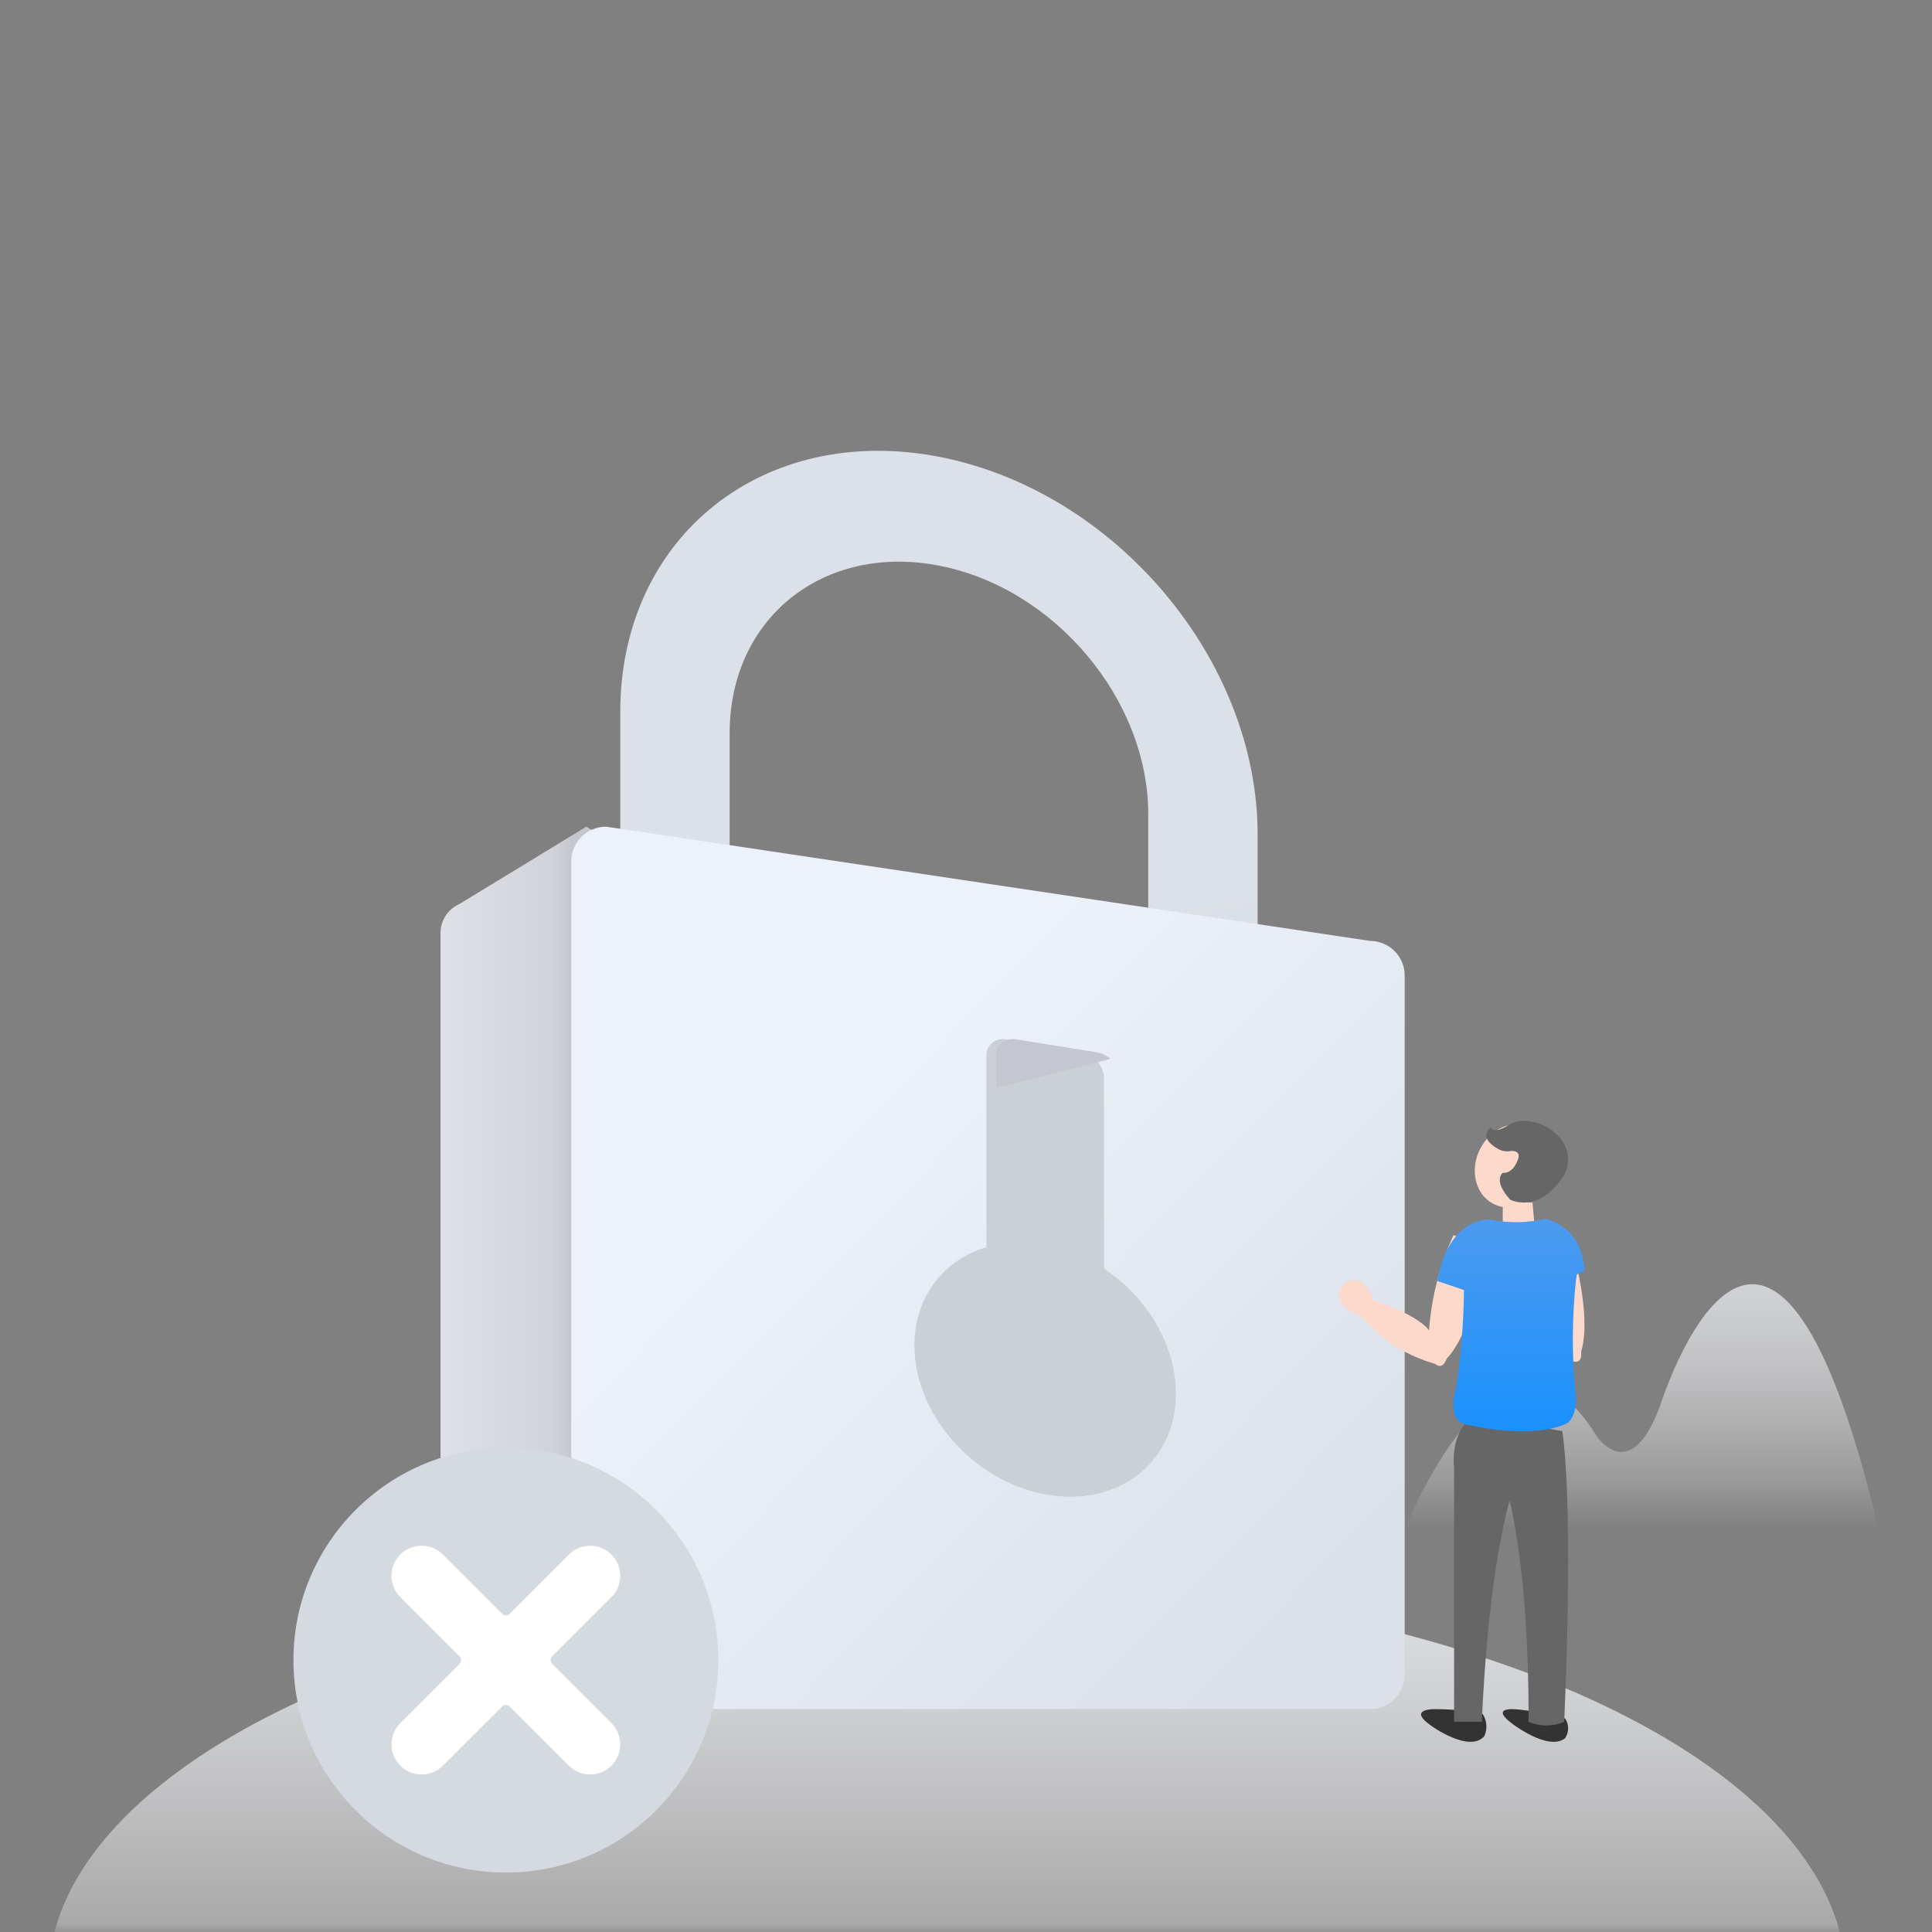 <?xml version="1.0" encoding="UTF-8"?>
<svg width="120px" height="120px" viewBox="0 0 120 120" version="1.1" xmlns="http://www.w3.org/2000/svg" xmlns:xlink="http://www.w3.org/1999/xlink">
    <rect x="0" y="0" width="120" height="120" fill="#808080" stroke="none"/>
    <title>无权限</title>
    <defs>
        <rect id="path-1" x="0" y="0" width="120" height="120"></rect>
        <linearGradient x1="50%" y1="100%" x2="50%" y2="-0.016%" id="linearGradient-3">
            <stop stop-color="#FFFFFF" stop-opacity="0" offset="0%"></stop>
            <stop stop-color="#F9F9FA" stop-opacity="0.19" offset="9%"></stop>
            <stop stop-color="#F2F3F5" stop-opacity="0.4" offset="22%"></stop>
            <stop stop-color="#ECEDF0" stop-opacity="0.59" offset="34%"></stop>
            <stop stop-color="#E7E9ED" stop-opacity="0.74" offset="47%"></stop>
            <stop stop-color="#E4E5EA" stop-opacity="0.85" offset="59%"></stop>
            <stop stop-color="#E1E3E8" stop-opacity="0.93" offset="72%"></stop>
            <stop stop-color="#DCE0E8" offset="86%"></stop>
            <stop stop-color="#DCE0E8" offset="100%"></stop>
        </linearGradient>
        <linearGradient x1="50%" y1="100%" x2="50%" y2="0.01%" id="linearGradient-4">
            <stop stop-color="#FFFFFF" stop-opacity="0" offset="30%"></stop>
            <stop stop-color="#FBFBFC" stop-opacity="0.14" offset="41%"></stop>
            <stop stop-color="#F0F1F3" stop-opacity="0.48" offset="66%"></stop>
            <stop stop-color="#DFE1E6" offset="100%"></stop>
        </linearGradient>
        <linearGradient x1="40.009%" y1="69.22%" x2="47.627%" y2="115.721%" id="linearGradient-5">
            <stop stop-color="#DCE0E8" offset="0%"></stop>
            <stop stop-color="#D1D3D8" offset="100%"></stop>
        </linearGradient>
        <linearGradient x1="-7.214%" y1="49.981%" x2="17.86%" y2="49.981%" id="linearGradient-6">
            <stop stop-color="#DFE1E6" offset="27%"></stop>
            <stop stop-color="#D1D3D8" offset="89%"></stop>
            <stop stop-color="#C4C6CC" offset="100%"></stop>
        </linearGradient>
        <linearGradient x1="29.952%" y1="35.449%" x2="91.21%" y2="99.685%" id="linearGradient-7">
            <stop stop-color="#EDF1FA" offset="0%"></stop>
            <stop stop-color="#DCE0E8" offset="89%"></stop>
            <stop stop-color="#DCE0E8" offset="100%"></stop>
        </linearGradient>
        <linearGradient x1="49.717%" y1="8.99105043e-13%" x2="49.717%" y2="99.925%" id="linearGradient-8">
            <stop stop-color="#4D9BEE" offset="0%"></stop>
            <stop stop-color="#1890FF" offset="100%"></stop>
        </linearGradient>
    </defs>
    <g id="设计实施（体验设计稿）" stroke="none" stroke-width="1" fill="none" fill-rule="evenodd">
        <g id="缺省页" transform="translate(-476, -1327)">
            <g id="无权限" transform="translate(476, 1327)">
                <mask id="mask-2" fill="white">
                    <use xlink:href="#path-1"></use>
                </mask>
                <use id="Mask" fill="none" xlink:href="#path-1"></use>
                <g id="分组" mask="url(#mask-2)" fill-rule="nonzero">
                    <g transform="translate(3, 28)">
                        <path d="M84.248,66.992 C84.248,66.992 90.303,51.707 96.149,61.162 C96.149,61.162 98.234,64.414 100.114,59.31 C100.114,59.31 106.773,38.011 113.684,66.992 L84.248,66.992 Z" id="路径" fill="url(#linearGradient-3)"></path>
                        <ellipse id="椭圆形" fill="url(#linearGradient-4)" cx="55.827" cy="94.906" rx="55.827" ry="24.868"></ellipse>
                        <path d="M55.335,0.373 C44.397,-1.741 35.526,5.356 35.526,16.22 L35.526,39.032 L42.32,40.345 L42.32,17.532 C42.32,10.4 48.138,5.746 55.314,7.13 C62.491,8.514 68.319,15.434 68.319,22.566 L68.319,22.566 L68.319,45.379 L75.113,46.692 L75.113,23.879 C75.143,13.016 66.278,2.497 55.335,0.373 Z" id="路径" fill="url(#linearGradient-5)"></path>
                        <path d="M69.144,34.469 L45.158,30.833 L33.42,23.346 L25.55,28.141 C25.404,28.205 25.267,28.288 25.142,28.387 L25.091,28.418 L25.091,28.418 C24.627,28.792 24.358,29.358 24.361,29.956 L24.361,76.199 C24.361,76.719 24.567,77.218 24.934,77.586 C25.3,77.953 25.798,78.159 26.316,78.158 L69.103,78.158 C70.18,78.158 71.053,77.281 71.053,76.199 L71.053,36.449 C71.061,35.376 70.211,34.494 69.144,34.469 L69.144,34.469 Z" id="路径" fill="url(#linearGradient-6)"></path>
                        <path d="M82.086,78.158 L34.648,78.158 C33.453,78.158 32.484,77.2 32.481,76.017 L32.481,25.487 C32.484,24.304 33.453,23.346 34.648,23.346 L82.086,30.44 C83.279,30.443 84.245,31.4 84.248,32.581 L84.248,76.012 C84.248,77.195 83.281,78.155 82.086,78.158 Z" id="路径" fill="url(#linearGradient-7)"></path>
                        <path d="M65.57,50.793 L65.57,38.908 C65.541,38.201 65.015,37.603 64.29,37.454 L59.549,36.574 C59.232,36.494 58.893,36.564 58.64,36.764 C58.386,36.963 58.248,37.267 58.269,37.58 L58.269,49.465 C55.635,50.25 53.797,52.529 53.797,55.558 C53.797,59.84 57.432,63.986 61.92,64.816 C66.408,65.647 70.038,62.854 70.038,58.572 C70.043,55.518 68.22,52.564 65.57,50.793 Z" id="路径" fill="#CBCFD6"></path>
                        <path d="M65.977,37.765 C65.747,37.559 65.446,37.418 65.114,37.359 L60.197,36.57 C59.868,36.498 59.517,36.562 59.255,36.741 C58.993,36.92 58.851,37.192 58.875,37.472 L58.875,39.586 L65.977,37.765 Z" id="路径" fill="#C4C7CF"></path>
                        <circle id="椭圆形" fill="#D5D9E0" cx="28.421" cy="75.113" r="13.195"></circle>
                        <path d="M87.275,48.722 C86.425,50.58 85.911,52.584 85.758,54.633 C85.758,54.633 85.207,53.714 82.265,52.747 C82.217,52.459 82.082,52.194 81.88,51.989 C81.693,51.645 81.315,51.459 80.938,51.527 C80.562,51.594 80.266,51.899 80.201,52.289 C80.136,52.679 80.315,53.069 80.649,53.263 C80.849,53.476 81.109,53.617 81.392,53.666 C82.203,54.37 83.268,55.875 86.158,56.724 C86.158,56.724 86.584,57.159 86.87,56.359 C86.87,56.359 88.528,54.945 89.323,49.27 L87.275,48.722 Z" id="路径" fill="#FCD9CB"></path>
                        <path d="M92.484,49.132 C92.52,51.123 92.896,53.091 93.591,54.937 C91.852,54.871 90.112,55.022 88.405,55.389 L88.308,56.291 C90.409,56.917 92.616,57.011 94.756,56.566 C94.756,56.566 95.288,56.753 95.206,55.933 C95.206,55.933 96.023,53.977 94.418,48.722 L92.484,49.132 Z" id="路径" fill="#FCD9CB"></path>
                        <polygon id="路径" fill="#FCD9CB" points="90.338 48.722 90.338 46.692 92.186 46.692 92.368 48.722"></polygon>
                        <path d="M86.314,78.162 C86.314,78.162 84.275,78.041 85.877,79.177 C85.877,79.177 88.248,80.912 89.196,79.836 C89.398,79.393 89.357,78.854 89.091,78.458 C88.175,78.263 87.245,78.164 86.314,78.162 Z" id="路径" fill="#333333"></path>
                        <path d="M91.438,78.195 C91.438,78.195 89.372,77.886 90.904,79.045 C90.904,79.045 93.174,80.803 94.217,79.958 C94.459,79.588 94.459,79.111 94.217,78.741 C93.309,78.477 92.379,78.295 91.438,78.195 L91.438,78.195 Z" id="路径" fill="#333333"></path>
                        <path d="M88.576,59.887 C88.576,59.887 87.088,60.697 87.317,63.168 L87.317,78.942 L89.045,78.942 C89.045,78.942 89.305,70.555 90.762,65.204 C90.762,65.204 91.995,69.78 91.938,78.942 C92.642,79.25 93.45,79.25 94.154,78.942 C94.154,78.942 94.774,66.179 94.04,60.892 L88.576,59.887 Z" id="路径" fill="#666666"></path>
                        <ellipse id="椭圆形" fill="#FCD9CB" transform="translate(90.97, 44.403) rotate(-63.01) translate(-90.97, -44.403) " cx="90.97" cy="44.403" rx="2.663" ry="2.289"></ellipse>
                        <path d="M93.286,42.131 C93.286,42.131 91.756,41.091 90.557,41.968 C90.557,41.968 89.742,42.447 89.612,42.016 C89.612,42.016 88.747,42.61 90.012,43.343 C90.262,43.493 90.562,43.546 90.852,43.491 C90.852,43.491 91.632,43.4 91.197,44.215 C91.197,44.215 90.937,44.881 90.337,44.852 C90.337,44.852 89.702,45.302 90.802,46.514 C90.802,46.514 92.611,47.472 94.176,44.938 C94.176,44.938 95.066,43.381 93.286,42.131 Z" id="路径" fill="#666666"></path>
                        <path d="M94.947,51.151 L95.414,50.952 C95.284,48.093 92.974,47.707 92.974,47.707 C91.861,47.962 90.707,47.978 89.587,47.754 C89.587,47.754 86.998,47.477 86.278,51.568 L87.93,52.126 C87.91,54.165 87.746,56.2 87.438,58.216 C87.438,58.216 86.843,60.094 87.93,60.438 C87.93,60.438 91.845,61.482 94.274,60.438 C94.274,60.438 95.061,60.094 94.839,58.351 C94.63,56.094 94.644,53.822 94.88,51.568 C94.88,51.568 94.89,51.411 94.947,51.151 Z" id="路径" fill="url(#linearGradient-8)"></path>
                        <path d="M31.306,74.87 L34.978,71.198 C35.329,70.848 35.526,70.372 35.526,69.877 C35.526,69.381 35.329,68.906 34.978,68.555 L34.978,68.555 C34.628,68.205 34.153,68.008 33.657,68.008 C33.162,68.008 32.686,68.205 32.336,68.555 L28.663,72.228 C28.6,72.292 28.514,72.328 28.424,72.328 C28.333,72.328 28.247,72.292 28.184,72.228 L24.511,68.555 C23.779,67.827 22.596,67.827 21.864,68.555 L21.864,68.555 C21.513,68.906 21.316,69.381 21.316,69.877 C21.316,70.372 21.513,70.848 21.864,71.198 L25.536,74.87 C25.601,74.934 25.637,75.02 25.637,75.11 C25.637,75.2 25.601,75.287 25.536,75.35 L21.864,79.023 C21.135,79.755 21.135,80.938 21.864,81.67 L21.864,81.67 C22.596,82.398 23.779,82.398 24.511,81.67 L28.184,77.997 C28.247,77.933 28.333,77.897 28.424,77.897 C28.514,77.897 28.6,77.933 28.663,77.997 L32.336,81.67 C32.686,82.021 33.162,82.218 33.657,82.218 C34.153,82.218 34.628,82.021 34.978,81.67 L34.978,81.67 C35.707,80.938 35.707,79.755 34.978,79.023 L31.306,75.35 C31.242,75.287 31.205,75.2 31.205,75.11 C31.205,75.02 31.242,74.934 31.306,74.87 L31.306,74.87 Z" id="路径" fill="#FFFFFF"></path>
                    </g>
                </g>
            </g>
        </g>
    </g>
</svg>